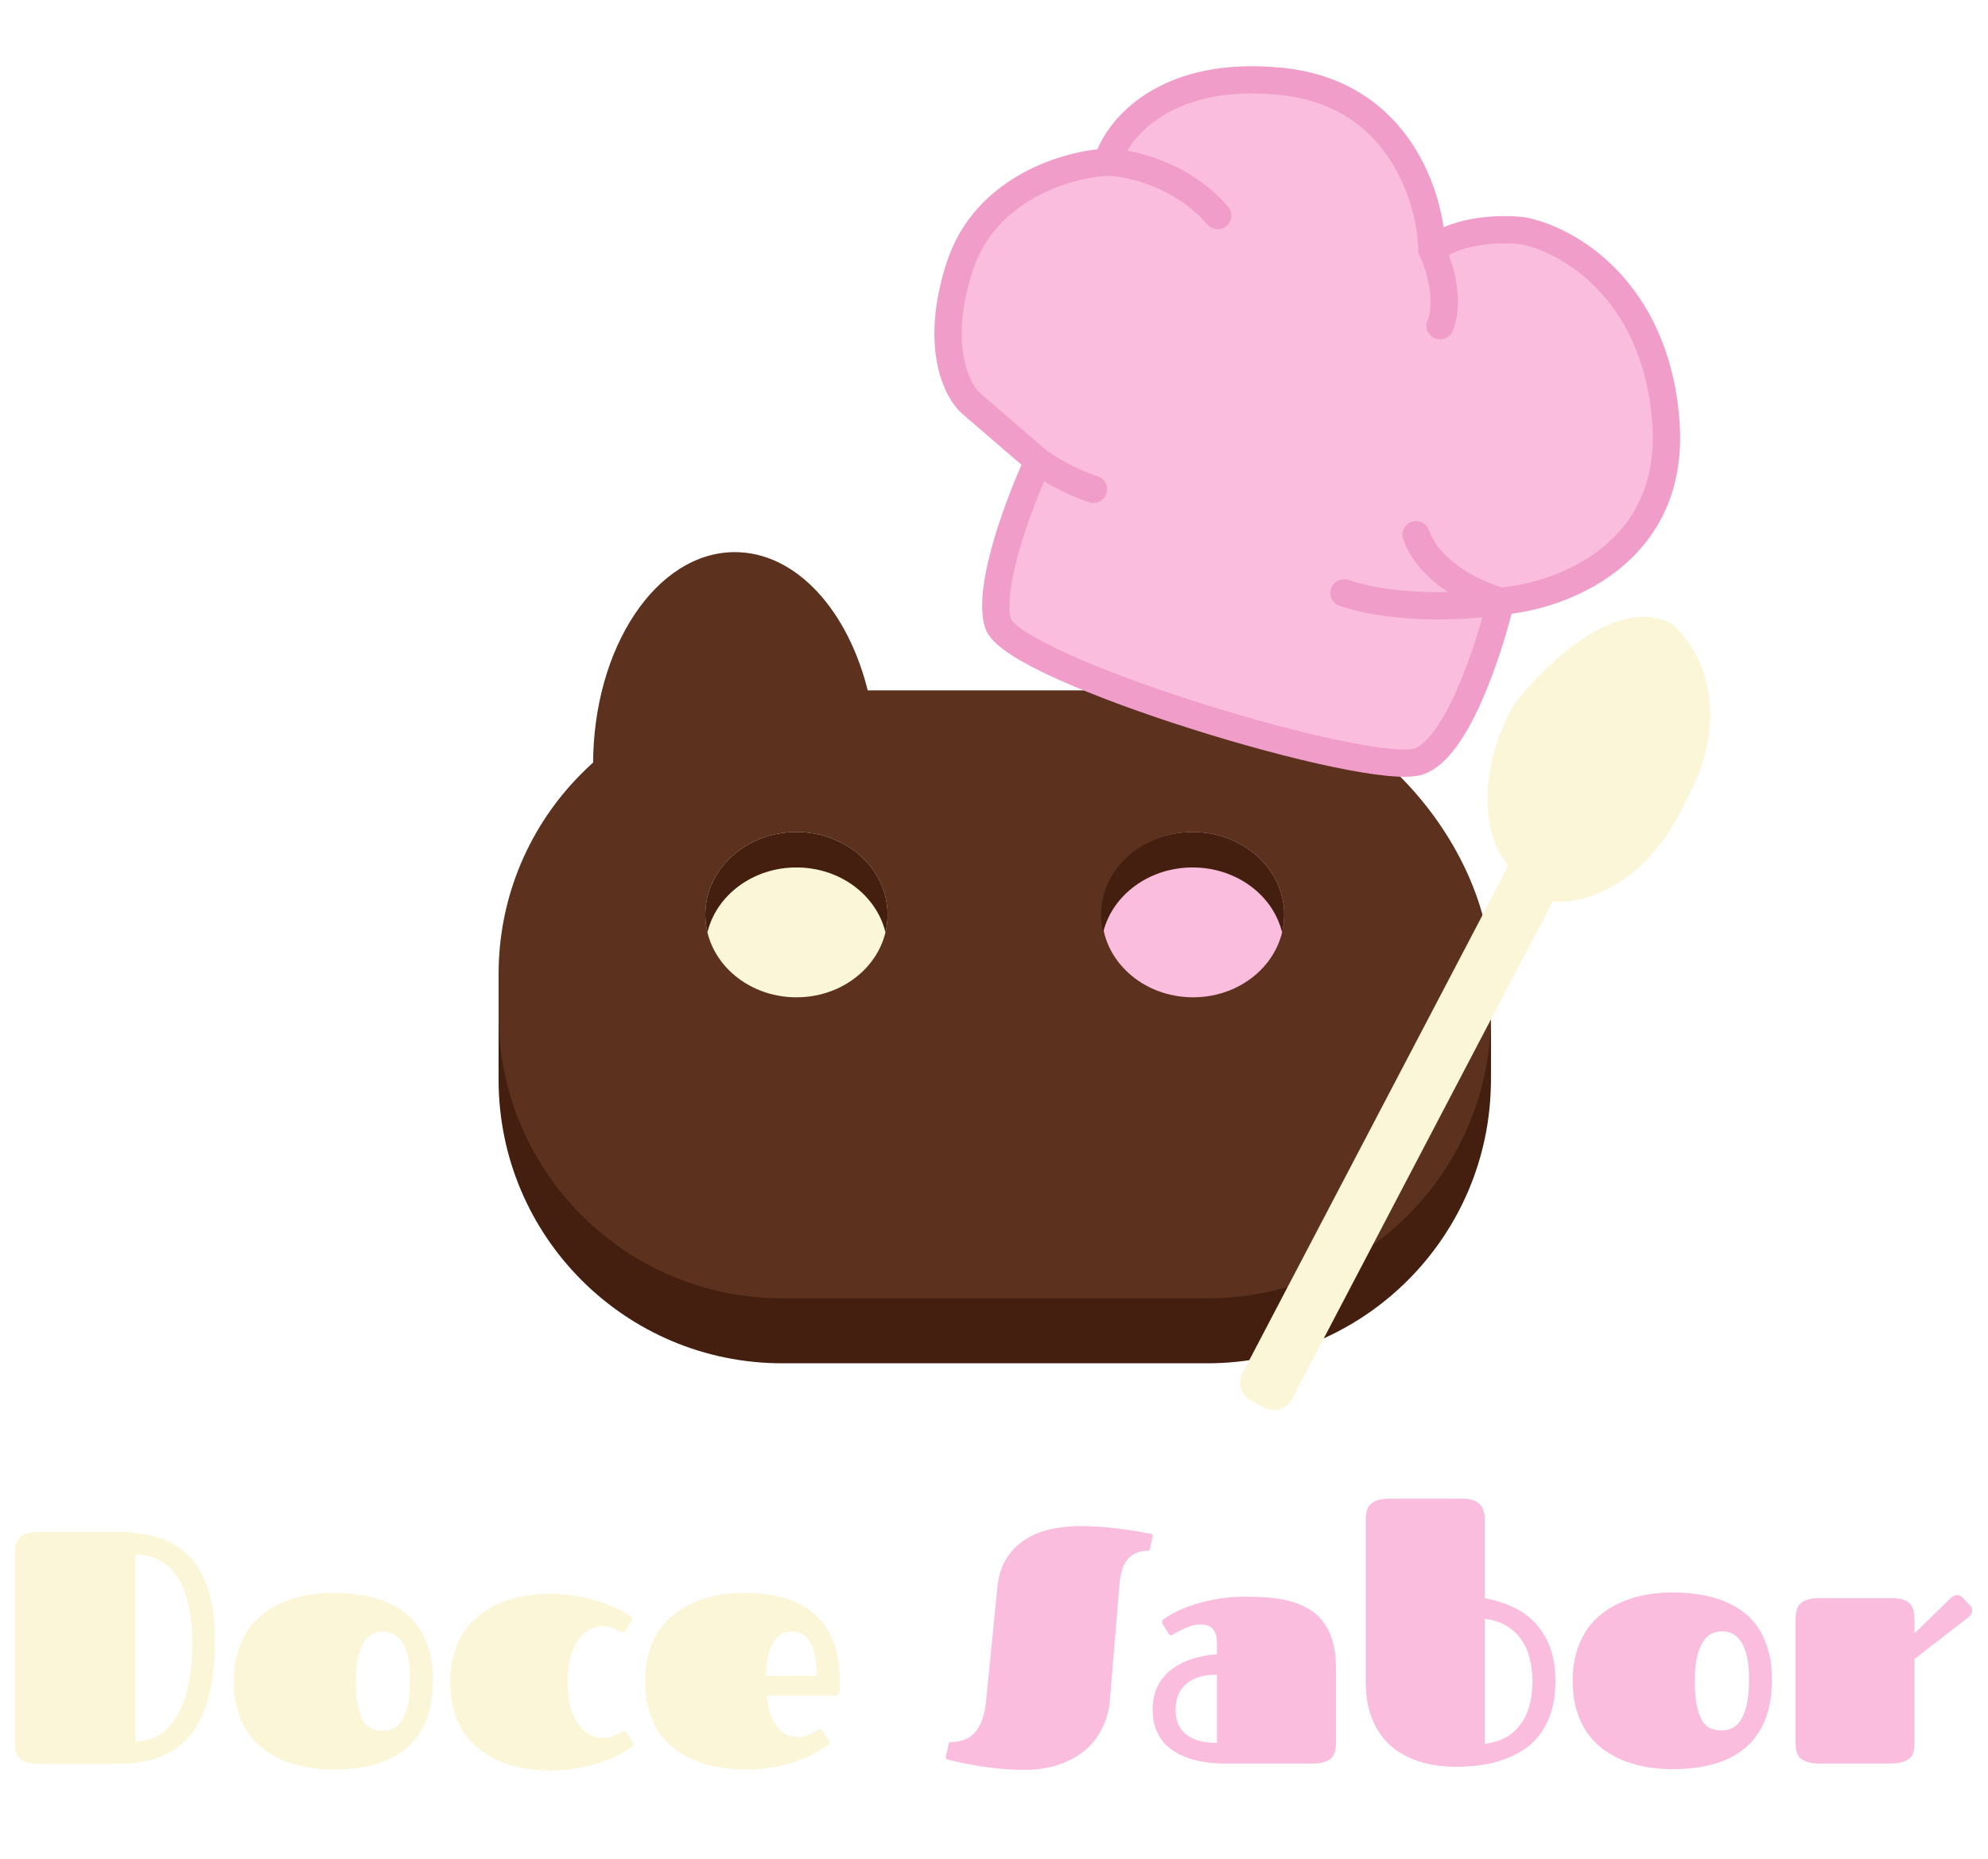 <svg width="585" height="547" viewBox="0 0 585 547" fill="none" xmlns="http://www.w3.org/2000/svg">
<path d="M4.374 457.494C4.374 456.385 4.469 455.418 4.659 454.594C4.849 453.77 5.213 453.089 5.752 452.55C6.291 451.98 7.036 451.552 7.987 451.267C8.937 450.981 10.174 450.839 11.695 450.839H34.561C36.938 450.839 39.299 451.013 41.645 451.362C43.99 451.679 46.224 452.265 48.348 453.121C50.471 453.976 52.436 455.165 54.243 456.686C56.081 458.176 57.666 460.109 58.997 462.486C60.328 464.863 61.374 467.715 62.134 471.043C62.895 474.371 63.275 478.285 63.275 482.785C63.275 488.078 62.863 492.658 62.039 496.524C61.247 500.359 60.153 503.623 58.759 506.317C57.396 509.011 55.764 511.198 53.862 512.878C51.992 514.526 49.964 515.825 47.777 516.776C45.622 517.695 43.372 518.313 41.027 518.63C38.713 518.947 36.399 519.105 34.086 519.105H11.695C10.174 519.105 8.937 518.963 7.987 518.678C7.036 518.392 6.291 517.98 5.752 517.442C5.213 516.903 4.849 516.221 4.659 515.397C4.469 514.573 4.374 513.607 4.374 512.497V457.494ZM56.572 483.784C56.572 479.854 56.255 476.272 55.621 473.04C54.987 469.807 53.989 467.05 52.626 464.768C51.264 462.486 49.52 460.711 47.397 459.443C45.305 458.176 42.786 457.526 39.838 457.494V512.497C42.786 512.466 45.321 511.705 47.444 510.216C49.568 508.694 51.295 506.634 52.626 504.035C53.989 501.437 54.987 498.41 55.621 494.955C56.255 491.469 56.572 487.745 56.572 483.784ZM98.122 520.769C95.745 520.769 93.368 520.579 90.991 520.199C88.614 519.819 86.332 519.216 84.145 518.392C81.99 517.568 79.977 516.491 78.108 515.16C76.238 513.829 74.605 512.196 73.211 510.263C71.848 508.33 70.77 506.095 69.978 503.56C69.186 500.993 68.79 498.061 68.79 494.765C68.79 491.533 69.186 488.648 69.978 486.113C70.77 483.546 71.848 481.296 73.211 479.362C74.605 477.429 76.238 475.797 78.108 474.466C79.977 473.103 81.99 472.01 84.145 471.186C86.332 470.33 88.614 469.712 90.991 469.332C93.368 468.951 95.745 468.761 98.122 468.761C100.308 468.761 102.543 468.904 104.825 469.189C107.138 469.442 109.373 469.934 111.528 470.663C113.715 471.36 115.759 472.327 117.66 473.563C119.594 474.767 121.273 476.32 122.7 478.221C124.157 480.123 125.298 482.405 126.122 485.067C126.978 487.698 127.406 490.804 127.406 494.385C127.406 498.061 126.994 501.278 126.17 504.035C125.346 506.761 124.205 509.106 122.747 511.071C121.321 513.005 119.657 514.605 117.755 515.873C115.854 517.141 113.81 518.139 111.623 518.868C109.468 519.565 107.233 520.056 104.92 520.341C102.606 520.627 100.34 520.769 98.122 520.769ZM112.716 509.36C113.699 509.36 114.665 509.154 115.616 508.742C116.599 508.298 117.454 507.522 118.183 506.412C118.944 505.303 119.546 503.782 119.99 501.849C120.465 499.884 120.703 497.396 120.703 494.385C120.703 491.533 120.465 489.187 119.99 487.349C119.546 485.511 118.944 484.069 118.183 483.023C117.423 481.945 116.567 481.201 115.616 480.789C114.665 480.377 113.699 480.171 112.716 480.171C111.956 480.171 111.1 480.329 110.149 480.646C109.23 480.963 108.358 481.644 107.534 482.69C106.742 483.704 106.077 485.178 105.538 487.111C104.999 489.013 104.73 491.564 104.73 494.765C104.73 497.966 104.951 500.533 105.395 502.467C105.839 504.4 106.425 505.874 107.154 506.888C107.883 507.902 108.723 508.568 109.674 508.884C110.656 509.201 111.67 509.36 112.716 509.36ZM167.054 495.05C167.054 498.251 167.387 500.914 168.052 503.037C168.75 505.161 169.621 506.856 170.667 508.124C171.713 509.36 172.838 510.231 174.042 510.739C175.247 511.246 176.372 511.499 177.418 511.499C178.21 511.499 178.939 511.404 179.604 511.214C180.27 510.992 180.856 510.754 181.363 510.501C181.87 510.216 182.298 509.978 182.647 509.788C182.996 509.566 183.265 509.455 183.455 509.455C183.74 509.455 183.93 509.502 184.026 509.598C184.152 509.693 184.295 509.867 184.453 510.12L186.117 512.688C186.276 512.941 186.355 513.163 186.355 513.353C186.355 513.575 186.292 513.749 186.165 513.876C186.038 514.003 185.911 514.114 185.785 514.209C184.739 514.938 183.455 515.714 181.934 516.538C180.413 517.331 178.638 518.06 176.609 518.725C174.613 519.391 172.378 519.945 169.906 520.389C167.434 520.833 164.74 521.055 161.825 521.055C159.448 521.055 157.071 520.864 154.694 520.484C152.317 520.104 150.035 519.486 147.848 518.63C145.693 517.774 143.68 516.681 141.81 515.35C139.941 513.987 138.308 512.355 136.914 510.453C135.551 508.52 134.474 506.286 133.681 503.75C132.889 501.183 132.493 498.283 132.493 495.05C132.493 491.818 132.889 488.934 133.681 486.398C134.474 483.831 135.551 481.597 136.914 479.695C138.308 477.762 139.941 476.13 141.81 474.799C143.68 473.436 145.693 472.327 147.848 471.471C150.035 470.615 152.317 469.997 154.694 469.617C157.071 469.236 159.448 469.046 161.825 469.046C164.423 469.046 166.927 469.252 169.336 469.664C171.745 470.045 173.963 470.568 175.991 471.233C178.051 471.867 179.89 472.58 181.506 473.372C183.154 474.133 184.485 474.894 185.499 475.654C185.626 475.749 185.753 475.86 185.88 475.987C186.006 476.114 186.07 476.288 186.07 476.51C186.07 476.732 185.991 476.954 185.832 477.176L184.168 479.743C184.01 479.996 183.867 480.171 183.74 480.266C183.645 480.361 183.455 480.408 183.17 480.408C182.98 480.408 182.726 480.313 182.409 480.123C182.092 479.933 181.696 479.727 181.221 479.505C180.745 479.251 180.191 479.03 179.557 478.839C178.923 478.618 178.21 478.507 177.418 478.507C176.372 478.507 175.247 478.776 174.042 479.315C172.838 479.822 171.713 480.709 170.667 481.977C169.621 483.245 168.75 484.94 168.052 487.064C167.387 489.187 167.054 491.849 167.054 495.05ZM234.75 511.214C235.606 511.214 236.382 511.103 237.08 510.881C237.777 510.628 238.395 510.358 238.934 510.073C239.504 509.788 239.964 509.534 240.312 509.312C240.693 509.059 240.978 508.932 241.168 508.932C241.453 508.932 241.644 508.98 241.739 509.075C241.865 509.17 242.008 509.344 242.166 509.598L243.83 512.165C243.989 512.418 244.068 512.64 244.068 512.83C244.068 513.052 244.005 513.226 243.878 513.353C243.751 513.48 243.624 513.591 243.498 513.686C242.452 514.415 241.168 515.207 239.647 516.063C238.126 516.887 236.351 517.648 234.322 518.345C232.326 519.042 230.06 519.613 227.524 520.056C224.989 520.532 222.2 520.769 219.157 520.769C216.78 520.769 214.403 520.579 212.026 520.199C209.649 519.819 207.368 519.216 205.181 518.392C203.026 517.568 201.013 516.491 199.143 515.16C197.273 513.829 195.641 512.196 194.247 510.263C192.884 508.33 191.806 506.095 191.014 503.56C190.222 500.993 189.825 498.061 189.825 494.765C189.825 491.533 190.222 488.648 191.014 486.113C191.806 483.546 192.884 481.296 194.247 479.362C195.641 477.429 197.273 475.797 199.143 474.466C201.013 473.103 203.026 472.01 205.181 471.186C207.368 470.33 209.649 469.712 212.026 469.332C214.403 468.951 216.78 468.761 219.157 468.761C223.119 468.761 226.795 469.205 230.186 470.092C233.609 470.98 236.573 472.437 239.076 474.466C241.58 476.494 243.545 479.156 244.971 482.452C246.397 485.749 247.111 489.789 247.111 494.575V497.237C247.111 497.808 246.968 498.251 246.683 498.568C246.397 498.885 245.922 499.044 245.257 499.044H225.575C225.829 501.389 226.272 503.354 226.906 504.939C227.572 506.492 228.317 507.744 229.141 508.694C229.996 509.613 230.915 510.263 231.898 510.643C232.88 511.024 233.831 511.214 234.75 511.214ZM240.36 493.196C240.36 490.661 240.154 488.569 239.742 486.921C239.362 485.241 238.839 483.91 238.173 482.928C237.508 481.914 236.715 481.201 235.796 480.789C234.909 480.377 233.974 480.171 232.991 480.171C232.262 480.171 231.47 480.313 230.614 480.598C229.759 480.884 228.95 481.486 228.19 482.405C227.461 483.324 226.827 484.639 226.288 486.351C225.781 488.062 225.48 490.344 225.385 493.196H240.36Z" fill="#FBF6D8"/>
<path d="M293.498 467.087C293.847 463.632 294.781 460.748 296.303 458.435C297.824 456.121 299.71 454.283 301.96 452.92C304.21 451.526 306.714 450.543 309.471 449.973C312.228 449.402 315.017 449.117 317.838 449.117C320.152 449.117 322.418 449.212 324.636 449.402C326.855 449.592 328.899 449.814 330.769 450.068C332.639 450.321 334.255 450.575 335.618 450.828C336.981 451.082 337.979 451.272 338.613 451.399C338.993 451.494 339.183 451.668 339.183 451.922C339.183 451.985 339.152 452.175 339.088 452.492L338.375 455.915C338.312 456.137 338.217 456.279 338.09 456.343C337.995 456.375 337.9 456.39 337.805 456.39C336.41 456.39 335.206 456.628 334.192 457.104C333.178 457.579 332.338 458.244 331.672 459.1C331.007 459.956 330.5 460.97 330.151 462.143C329.802 463.315 329.565 464.583 329.438 465.946L326.585 500.507C326.332 503.296 325.619 505.927 324.446 508.399C323.273 510.871 321.641 513.026 319.55 514.864C317.458 516.702 314.891 518.16 311.848 519.238C308.806 520.315 305.319 520.854 301.389 520.854C298.759 520.854 296.223 520.727 293.783 520.474C291.343 520.22 289.124 519.919 287.128 519.57C285.131 519.222 283.404 518.889 281.946 518.572C280.52 518.224 279.49 517.97 278.856 517.812C278.475 517.716 278.285 517.542 278.285 517.289C278.285 517.257 278.317 517.083 278.38 516.766L279.188 513.153C279.252 512.931 279.331 512.804 279.426 512.772C279.553 512.709 279.664 512.677 279.759 512.677C281.153 512.677 282.437 512.471 283.61 512.059C284.814 511.647 285.86 510.966 286.747 510.015C287.635 509.064 288.364 507.828 288.934 506.307C289.536 504.786 289.948 502.916 290.17 500.697L293.498 467.087ZM360.434 519C358.722 519 356.995 518.889 355.252 518.667C353.54 518.445 351.892 518.097 350.308 517.621C348.755 517.114 347.297 516.465 345.934 515.672C344.571 514.88 343.383 513.897 342.369 512.725C341.386 511.552 340.61 510.173 340.039 508.589C339.469 507.004 339.183 505.182 339.183 503.122C339.183 500.364 339.706 498.003 340.752 496.038C341.798 494.073 343.193 492.441 344.936 491.142C346.71 489.842 348.739 488.844 351.021 488.147C353.303 487.45 355.664 487.006 358.104 486.816V483.535C358.104 482.299 357.946 481.317 357.629 480.588C357.312 479.859 356.9 479.32 356.393 478.972C355.917 478.591 355.379 478.354 354.776 478.259C354.206 478.132 353.651 478.068 353.112 478.068C352.479 478.068 351.797 478.164 351.068 478.354C350.371 478.544 349.69 478.782 349.024 479.067C348.359 479.32 347.725 479.606 347.122 479.922C346.52 480.239 346.013 480.525 345.601 480.778C345.411 480.905 345.237 481.016 345.078 481.111C344.92 481.206 344.761 481.254 344.603 481.254C344.318 481.254 344.048 481.048 343.795 480.636L342.178 478.068C342.02 477.847 341.941 477.609 341.941 477.355C341.941 477.102 342.036 476.88 342.226 476.69C342.448 476.5 342.654 476.341 342.844 476.214C343.89 475.485 345.221 474.741 346.837 473.98C348.454 473.219 350.26 472.538 352.257 471.936C354.285 471.334 356.472 470.842 358.817 470.462C361.163 470.082 363.587 469.892 366.091 469.892C368.468 469.892 370.781 469.971 373.032 470.129C375.313 470.288 377.453 470.636 379.449 471.175C381.478 471.682 383.316 472.427 384.964 473.41C386.644 474.36 388.086 475.628 389.29 477.213C390.526 478.797 391.477 480.747 392.142 483.06C392.808 485.374 393.141 488.147 393.141 491.38V512.582C393.141 513.628 393.046 514.563 392.856 515.387C392.665 516.179 392.301 516.845 391.762 517.384C391.223 517.922 390.479 518.334 389.528 518.62C388.577 518.873 387.341 519 385.82 519H360.434ZM358.104 492.853C355.822 492.853 353.905 493.138 352.352 493.709C350.799 494.279 349.547 495.04 348.596 495.991C347.645 496.942 346.964 498.051 346.552 499.319C346.14 500.555 345.934 501.838 345.934 503.169C345.934 504.5 346.14 505.768 346.552 506.972C346.964 508.145 347.645 509.175 348.596 510.063C349.547 510.95 350.799 511.647 352.352 512.154C353.905 512.661 355.822 512.915 358.104 512.915V492.853ZM428.463 519.951C424.311 519.951 420.587 519.396 417.291 518.287C413.995 517.178 411.206 515.577 408.924 513.485C406.642 511.362 404.899 508.747 403.695 505.641C402.49 502.535 401.888 498.986 401.888 494.993V447.643C401.888 446.566 401.983 445.615 402.173 444.791C402.363 443.935 402.728 443.238 403.267 442.699C403.805 442.16 404.55 441.748 405.501 441.463C406.452 441.178 407.688 441.035 409.209 441.035H430.031C431.394 441.035 432.519 441.178 433.407 441.463C434.294 441.748 434.991 442.176 435.499 442.747C436.037 443.285 436.402 443.983 436.592 444.838C436.814 445.662 436.925 446.645 436.925 447.786V470.32C439.714 470.827 442.36 471.651 444.864 472.792C447.399 473.901 449.618 475.438 451.519 477.403C453.421 479.336 454.926 481.729 456.036 484.581C457.145 487.434 457.699 490.857 457.699 494.85C457.699 498.178 457.303 501.109 456.511 503.645C455.75 506.148 454.673 508.335 453.278 510.205C451.916 512.075 450.299 513.628 448.429 514.864C446.591 516.1 444.579 517.098 442.392 517.859C440.237 518.62 437.971 519.158 435.594 519.475C433.217 519.792 430.84 519.951 428.463 519.951ZM436.925 513.2C439.397 512.883 441.52 512.218 443.295 511.204C445.07 510.158 446.512 508.827 447.621 507.21C448.762 505.594 449.602 503.74 450.141 501.648C450.679 499.556 450.949 497.29 450.949 494.85C450.949 492.441 450.679 490.175 450.141 488.052C449.602 485.928 448.762 484.058 447.621 482.442C446.48 480.826 445.022 479.495 443.247 478.449C441.504 477.403 439.397 476.721 436.925 476.405V513.2ZM492.118 520.664C489.741 520.664 487.364 520.474 484.987 520.093C482.61 519.713 480.328 519.111 478.141 518.287C475.986 517.463 473.974 516.385 472.104 515.054C470.234 513.723 468.602 512.091 467.207 510.158C465.845 508.224 464.767 505.99 463.975 503.455C463.182 500.887 462.786 497.956 462.786 494.66C462.786 491.427 463.182 488.543 463.975 486.008C464.767 483.44 465.845 481.19 467.207 479.257C468.602 477.324 470.234 475.691 472.104 474.36C473.974 472.998 475.986 471.904 478.141 471.08C480.328 470.224 482.61 469.606 484.987 469.226C487.364 468.846 489.741 468.656 492.118 468.656C494.305 468.656 496.539 468.798 498.821 469.083C501.135 469.337 503.369 469.828 505.524 470.557C507.711 471.254 509.755 472.221 511.657 473.457C513.59 474.661 515.27 476.214 516.696 478.116C518.154 480.018 519.295 482.299 520.119 484.962C520.975 487.592 521.402 490.698 521.402 494.279C521.402 497.956 520.99 501.173 520.166 503.93C519.342 506.656 518.201 509.001 516.744 510.966C515.317 512.899 513.654 514.5 511.752 515.767C509.85 517.035 507.806 518.033 505.619 518.762C503.464 519.46 501.23 519.951 498.916 520.236C496.603 520.521 494.337 520.664 492.118 520.664ZM506.713 509.254C507.695 509.254 508.662 509.048 509.613 508.636C510.595 508.193 511.451 507.416 512.18 506.307C512.94 505.198 513.543 503.676 513.986 501.743C514.462 499.778 514.699 497.29 514.699 494.279C514.699 491.427 514.462 489.082 513.986 487.244C513.543 485.405 512.94 483.963 512.18 482.917C511.419 481.84 510.563 481.095 509.613 480.683C508.662 480.271 507.695 480.065 506.713 480.065C505.952 480.065 505.096 480.224 504.146 480.541C503.227 480.857 502.355 481.539 501.531 482.585C500.739 483.599 500.073 485.073 499.534 487.006C498.996 488.907 498.726 491.459 498.726 494.66C498.726 497.861 498.948 500.428 499.392 502.361C499.835 504.294 500.422 505.768 501.151 506.782C501.88 507.797 502.719 508.462 503.67 508.779C504.653 509.096 505.667 509.254 506.713 509.254ZM528.343 476.928C528.343 475.85 528.438 474.899 528.628 474.075C528.819 473.219 529.183 472.522 529.722 471.983C530.261 471.445 531.005 471.033 531.956 470.747C532.907 470.462 534.143 470.32 535.664 470.32H556.487C557.945 470.32 559.117 470.462 560.005 470.747C560.892 471.033 561.589 471.46 562.096 472.031C562.603 472.601 562.936 473.314 563.095 474.17C563.285 475.026 563.38 476.024 563.38 477.165V480.683L573.934 470.415C574.631 469.749 575.281 469.416 575.883 469.416C576.231 469.416 576.532 469.495 576.786 469.654C577.071 469.781 577.309 469.939 577.499 470.129L579.638 472.364C580.114 472.839 580.352 473.362 580.352 473.933C580.352 474.281 580.241 474.646 580.019 475.026C579.829 475.375 579.512 475.723 579.068 476.072L563.38 488.242V512.297C563.38 513.406 563.301 514.389 563.142 515.244C562.984 516.068 562.635 516.766 562.096 517.336C561.558 517.875 560.781 518.287 559.767 518.572C558.753 518.857 557.374 519 555.631 519H535.664C534.143 519 532.907 518.857 531.956 518.572C531.005 518.287 530.261 517.875 529.722 517.336C529.183 516.797 528.819 516.116 528.628 515.292C528.438 514.468 528.343 513.501 528.343 512.392V476.928Z" fill="#FABDDD"/>
<path fill-rule="evenodd" clip-rule="evenodd" d="M174.53 225.427C174.529 225.291 174.529 225.155 174.529 225.019C174.529 190.48 193.206 162.484 216.244 162.488C234.404 162.492 249.853 179.89 255.582 204.172H230.171C208.794 204.172 189.295 212.21 174.53 225.427Z" fill="#5C311E"/>
<path fill-rule="evenodd" clip-rule="evenodd" d="M410.276 225.42C410.276 225.284 410.277 225.147 410.277 225.011C410.277 190.472 391.6 162.476 368.561 162.48C350.402 162.484 334.953 179.882 329.223 204.164H354.634C376.011 204.164 395.511 212.202 410.276 225.42Z" fill="#5C311E"/>
<rect x="146.719" y="203.172" width="292.007" height="194.562" rx="83.452" fill="#5C311E"/>
<path fill-rule="evenodd" clip-rule="evenodd" d="M146.719 298.646V317.755C146.719 363.845 184.082 401.208 230.171 401.208H355.273C401.363 401.208 438.726 363.845 438.726 317.755V298.646C438.726 344.736 401.363 382.099 355.273 382.099H230.171C184.082 382.099 146.719 344.736 146.719 298.646Z" fill="#441F10"/>
<ellipse cx="234.366" cy="269.184" rx="26.812" ry="24.32" fill="#FBF6D8"/>
<path d="M377.891 269.184C377.891 282.615 365.887 293.504 351.079 293.504C336.271 293.504 324.266 282.615 324.266 269.184C324.266 255.752 336.271 244.863 351.079 244.863C365.914 244.925 377.913 255.801 377.891 269.184Z" fill="#FABDDD"/>
<path fill-rule="evenodd" clip-rule="evenodd" d="M260.561 274.395C260.965 272.716 261.178 270.972 261.178 269.184C261.178 255.752 249.174 244.863 234.366 244.863C219.558 244.863 207.553 255.752 207.553 269.184C207.553 270.972 207.766 272.716 208.171 274.395C210.801 263.468 221.53 255.286 234.366 255.286C247.202 255.286 257.931 263.468 260.561 274.395Z" fill="#441F10"/>
<path fill-rule="evenodd" clip-rule="evenodd" d="M377.271 274.395C377.677 272.716 377.891 270.972 377.891 269.184C377.891 255.752 365.829 244.863 350.95 244.863C336.071 244.863 324.009 255.752 324.009 269.184C324.009 270.972 324.223 272.716 324.629 274.395C327.272 263.468 338.052 255.286 350.95 255.286C363.847 255.286 374.628 263.468 377.271 274.395Z" fill="#441F10"/>
<path d="M293.664 183.398C290.458 172.544 300.208 147.086 305.483 135.713L285.71 118.671C281.457 114.883 274.852 101.506 282.454 78.303C290.056 55.099 314.557 48.251 325.857 47.727C328.518 38.315 342.506 20.387 377.169 23.968C411.832 27.548 421.076 58.497 421.365 73.523C429.156 67.286 442.457 67.192 448.133 67.924C460.887 70.271 487.157 84.766 490.204 123.968C493.25 163.169 459.059 175.604 441.582 176.922C438.268 190.909 428.85 219.913 417.695 224.034C403.752 229.186 297.671 196.966 293.664 183.398Z" fill="#FABDDD"/>
<path d="M305.483 135.713C300.208 147.086 290.458 172.544 293.664 183.398C297.671 196.966 403.752 229.186 417.695 224.034C428.85 219.913 438.268 190.909 441.582 176.922M305.483 135.713L285.71 118.671C281.457 114.883 274.852 101.506 282.454 78.303C290.056 55.099 314.557 48.251 325.857 47.727M305.483 135.713C307.862 137.479 314.453 141.611 321.78 144.012M441.582 176.922C459.059 175.604 493.25 163.169 490.204 123.968C487.157 84.766 460.887 70.271 448.133 67.924C442.457 67.192 429.156 67.286 421.365 73.523M441.582 176.922C433.081 178.363 411.956 179.894 395.469 174.493M441.582 176.922C434.969 175.178 420.738 168.826 416.716 157.366M421.365 73.523C421.076 58.497 411.832 27.548 377.169 23.968C342.506 20.387 328.518 38.315 325.857 47.727M421.365 73.523C423.462 77.873 426.877 88.43 423.766 95.863M325.857 47.727C332.292 47.863 347.794 51.195 358.322 63.434" stroke="#F09EC9" stroke-width="8.032" stroke-linecap="round" stroke-linejoin="round"/>
<path d="M443.585 255.317C445.123 252.382 448.749 251.249 451.685 252.787L455.619 254.849C458.554 256.387 459.686 260.013 458.148 262.948L380.175 411.757C378.637 414.692 375.011 415.825 372.076 414.287L368.142 412.226C365.207 410.688 364.074 407.061 365.612 404.126L443.585 255.317Z" fill="#FBF6D8"/>
<path d="M496.052 235.77C480.418 270.064 448.942 269.383 449.466 259.498C435.501 251.655 433.717 228.316 445.481 207.369C458.539 190.739 478.103 175.799 492.067 183.642C504.245 194.774 507.816 214.823 496.052 235.77Z" fill="#FBF6D8"/>
<g filter="url(#filter0_i_600_113)">
<path d="M485.947 232.269C474.892 256.519 462.88 254.593 453.005 249.047C443.13 243.501 441.869 226.998 450.187 212.185C459.421 200.426 473.405 186.479 483.28 192.025C491.89 199.897 494.266 217.456 485.947 232.269Z" fill="#FBF6D8"/>
</g>
<defs>
<filter id="filter0_i_600_113" x="444.688" y="190.771" width="46.413" height="61.805" filterUnits="userSpaceOnUse" color-interpolation-filters="sRGB">
<feFlood flood-opacity="0" result="BackgroundImageFix"/>
<feBlend mode="normal" in="SourceGraphic" in2="BackgroundImageFix" result="shape"/>
<feColorMatrix in="SourceAlpha" type="matrix" values="0 0 0 0 0 0 0 0 0 0 0 0 0 0 0 0 0 0 127 0" result="hardAlpha"/>
<feOffset dx="7" dy="-4"/>
<feComposite in2="hardAlpha" operator="arithmetic" k2="-1" k3="1"/>
<feColorMatrix type="matrix" values="0 0 0 0 0.91 0 0 0 0 0.884 0 0 0 0 0.728 0 0 0 1 0"/>
<feBlend mode="normal" in2="shape" result="effect1_innerShadow_600_113"/>
</filter>
</defs>
</svg>
